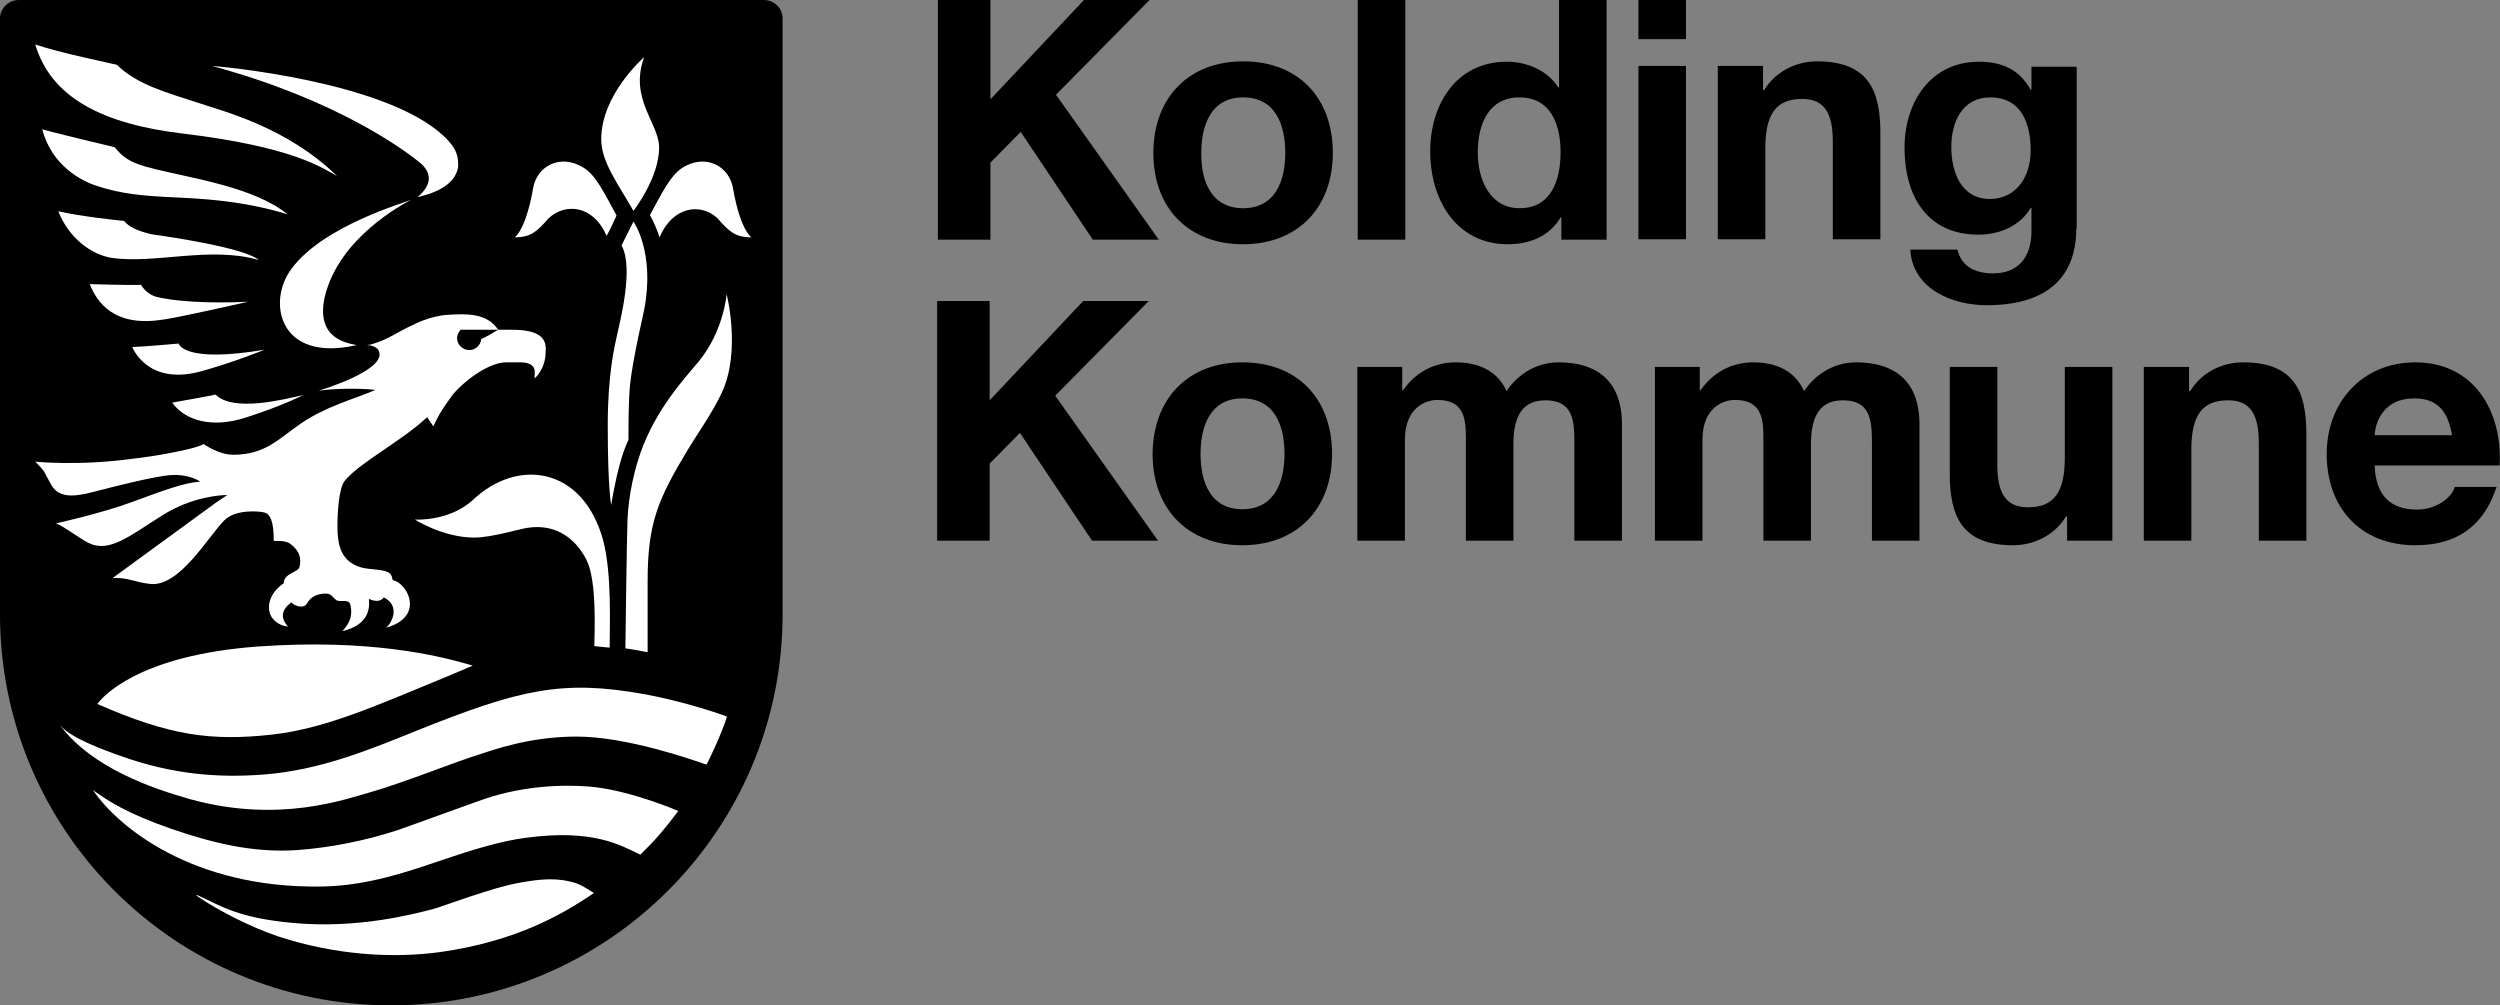 <?xml version="1.0" encoding="utf-8"?>
<!-- Generator: Adobe Illustrator 24.0.2, SVG Export Plug-In . SVG Version: 6.00 Build 0)  -->
<svg version="1.1" id="Layer_1" xmlns="http://www.w3.org/2000/svg" xmlns:xlink="http://www.w3.org/1999/xlink" x="0px" y="0px"
	 viewBox="0 0 652 262.2" style="enable-background:new 0 0 652 262.2;" xml:space="preserve">
<rect x="0" y="0" width="652" height="262.2" fill="#808080" stroke="none"/>
<style type="text/css">
	.st0{fill:#FFFFFF;}
</style>
<g id="XMLID_2_">
	<g id="XMLID_3_">
		<g id="XMLID_334_">
			<path id="XMLID_335_" d="M244.6,0h13.7v25.9L282.7,0h17.1l-24.4,24.7l26.8,37.8H285l-18.8-28.1l-7.9,8v20.1h-13.7V0z"/>
			<path id="XMLID_337_" d="M324.2,16c14.3,0,23.4,9.4,23.4,23.9c0,14.3-9.2,23.8-23.4,23.8c-14.2,0-23.4-9.4-23.4-23.8
				C300.8,25.5,310,16,324.2,16z M324.2,54.3c8.5,0,11-7.3,11-14.4c0-7.3-2.5-14.5-11-14.5c-8.4,0-10.9,7.3-10.9,14.5
				C313.2,47.1,315.8,54.3,324.2,54.3z"/>
			<path id="XMLID_340_" d="M354.1,0h12.4v62.5h-12.4V0z"/>
			<path id="XMLID_342_" d="M407.2,56.7H407c-2.9,4.9-8,7-13.7,7c-13.6,0-20.3-11.7-20.3-24.2c0-12.2,6.7-23.4,20-23.4
				c5.3,0,10.6,2.3,13.4,6.7h0.2V0H419v62.5h-11.8V56.7z M396.3,25.4c-8.1,0-10.9,7-10.9,14.4c0,7.1,3.2,14.5,10.9,14.5
				c8.2,0,10.7-7.2,10.7-14.6C407,32.4,404.4,25.4,396.3,25.4z"/>
			<path id="XMLID_345_" d="M439.7,10.2h-12.4V0h12.4V10.2z M427.3,17.2h12.4v45.2h-12.4V17.2z"/>
			<path id="XMLID_348_" d="M448,17.2h11.8v6.3h0.3c3.1-5.1,8.6-7.5,13.8-7.5c13.2,0,16.5,7.4,16.5,18.6v27.8H478V36.9
				c0-7.4-2.2-11.1-8-11.1c-6.7,0-9.6,3.8-9.6,12.9v23.7H448V17.2z"/>
			<path id="XMLID_350_" d="M541.5,59.6c0,7.4-2.6,20-23.4,20c-8.9,0-19.3-4.2-19.9-14.5h12.3c1.1,4.6,4.9,6.2,9.3,6.2
				c6.9,0,10.1-4.7,10-11.2v-5.9h-0.2c-2.7,4.7-8.1,7-13.6,7c-13.6,0-19.3-10.3-19.3-22.7c0-11.7,6.7-22.4,19.4-22.4
				c6,0,10.5,2,13.5,7.3h0.2v-6h11.8V59.6z M529.6,39.3c0-7.3-2.5-13.9-10.6-13.9c-7,0-10.1,6.1-10.1,12.9c0,6.5,2.5,13.6,10.1,13.6
				C526.1,51.8,529.6,45.8,529.6,39.3z"/>
		</g>
		<g id="XMLID_317_">
			<path id="XMLID_318_" d="M244.4,78.5h13.7v25.9l24.4-25.9h17.1l-24.4,24.7l26.8,37.8h-17.2L266,112.9l-7.9,8V141h-13.7V78.5z"/>
			<path id="XMLID_320_" d="M324,94.5c14.3,0,23.4,9.4,23.4,23.9c0,14.3-9.2,23.8-23.4,23.8c-14.2,0-23.4-9.4-23.4-23.8
				C300.7,103.9,309.9,94.5,324,94.5z M324,132.8c8.5,0,11-7.3,11-14.4c0-7.3-2.5-14.5-11-14.5c-8.4,0-10.9,7.3-10.9,14.5
				C313.1,125.6,315.6,132.8,324,132.8z"/>
			<path id="XMLID_323_" d="M354,95.7h11.7v6.1h0.2c3.2-4.6,8-7.3,13.8-7.3c5.7,0,10.8,2.1,13.2,7.5c2.6-3.9,7.3-7.5,13.6-7.5
				c9.6,0,16.5,4.5,16.5,16.2V141h-12.4v-25.6c0-6-0.5-11-7.6-11c-7,0-8.3,5.8-8.3,11.5V141h-12.4v-25.4c0-5.3,0.3-11.3-7.5-11.3
				c-2.5,0-8.4,1.6-8.4,10.4V141H354V95.7z"/>
			<path id="XMLID_325_" d="M431.6,95.7h11.7v6.1h0.2c3.2-4.6,8-7.3,13.8-7.3c5.7,0,10.8,2.1,13.2,7.5c2.6-3.9,7.3-7.5,13.6-7.5
				c9.6,0,16.5,4.5,16.5,16.2V141h-12.4v-25.6c0-6-0.5-11-7.6-11c-7,0-8.3,5.8-8.3,11.5V141h-12.4v-25.4c0-5.3,0.3-11.3-7.5-11.3
				c-2.5,0-8.4,1.6-8.4,10.4V141h-12.4V95.7z"/>
			<path id="XMLID_327_" d="M550.9,141h-11.8v-6.3h-0.3c-3.1,5.1-8.6,7.5-13.8,7.5c-13.2,0-16.5-7.4-16.5-18.6V95.7h12.4v25.5
				c0,7.4,2.2,11.1,8,11.1c6.7,0,9.6-3.8,9.6-12.9V95.7h12.4V141z"/>
			<path id="XMLID_329_" d="M559.1,95.7h11.8v6.3h0.3c3.1-5.1,8.6-7.5,13.8-7.5c13.2,0,16.5,7.4,16.5,18.6V141h-12.4v-25.5
				c0-7.4-2.2-11.1-8-11.1c-6.7,0-9.6,3.8-9.6,12.9V141h-12.4V95.7z"/>
			<path id="XMLID_331_" d="M619.3,121.4c0.3,7.9,4.2,11.5,11.1,11.5c5,0,9-3.1,9.8-5.9h10.9c-3.5,10.7-10.9,15.2-21.2,15.2
				c-14.3,0-23.1-9.8-23.1-23.8c0-13.6,9.4-23.9,23.1-23.9c15.4,0,22.8,12.9,22,26.9H619.3z M639.5,113.5c-1.1-6.3-3.8-9.6-9.9-9.6
				c-7.9,0-10.1,6.1-10.3,9.6H639.5z"/>
		</g>
	</g>
	<g id="XMLID_32_">
		<path id="XMLID_18_" d="M204.1,4.8c0-2.7-2.2-4.8-4.9-4.8C199.2,0,5,0,4.9,0C2.2,0,0,2.2,0,4.8v0c0,0,0,154.9,0,155.4
			c0,56.4,45.7,102,102,102c56.3,0,102-45.6,102.1-101.8V4.8z"/>
	</g>
	<g id="XMLID_27_">
		<path id="XMLID_31_" class="st0" d="M15.9,189.4c2.8,3.1,10.8,6.1,16,7.9c13.2,4.7,25.2,5.6,36.8,4.7c14.9-1.1,28.2-6.7,40.1-11.5
			c26.7-10.7,37.8-13.3,59-9.5c8.6,1.5,18.8,4.7,21.8,5.9c-1.2,4-5.2,12.6-5.4,12.5c-3.7-1.3-20.8-7.3-33.8-7.3
			c-12.2,0-21.6,3.4-26.1,4.9c-4.5,1.3-18.9,7.1-28,9.7c-5.9,1.6-23.5,8.2-46.8,1.7c-9.9-2.8-25.2-8.1-33.5-18.8
			C15.8,189.3,15.5,189,15.9,189.4z"/>
		<path id="XMLID_30_" class="st0" d="M44.5,216.1c10.5,3.6,21.2,6.4,33,5.6c8.4-0.6,17.7-2.4,26.2-5.2c3.8-1.3,21.7-7.9,24.4-8.7
			c11.9-3.6,22.9-3,27.2-2.5c9.9,1.2,21.4,6.1,21.6,6.2c-3.7,4.9-5.8,7.4-9.9,11.4c-5.1-2.4-12.1-6.8-29.9-4.4
			c-6.3,0.8-14.2,3.2-21.5,5.7c-8.9,3-19.5,6.8-31.6,7c-34.1,0.6-53.4-15.9-59.5-24.8c-0.3-0.4-0.5-0.6,0.1-0.1
			C28.1,208.8,33,212.1,44.5,216.1z"/>
		<path id="XMLID_29_" class="st0" d="M67.4,168.6c28.6-2,46.6,2.2,55.9,5c0,0-5.7,2.4-7.1,3C99,183.6,85.3,190,70.8,191.6
			c-15.7,1.7-26.5,0.3-45.4-8C26.5,182,35.7,170.9,67.4,168.6z"/>
		<path id="XMLID_28_" class="st0" d="M51.7,233.9c-0.4-0.3-1-0.8,0.1-0.3c5.9,2.7,10.3,5.8,24.6,7.1c17.1,1.6,31.7-2.4,36.5-3.6
			c2.6-0.7,15.9-5.8,22.7-6.9c5.1-0.9,9.7-1.5,14.8,0.2c1.5,0.5,3.3,1.8,4.5,2.5c-9.1,6.2-21.1,12.7-40.1,15.4
			c-12.4,1.7-27.4,0.8-42.3-4.1C65.9,242,57.3,237.7,51.7,233.9z"/>
	</g>
	<g id="XMLID_14_">
		<path id="XMLID_26_" class="st0" d="M44.9,105c0.2,0,11.2-2,11.3-2.1c4.7,4.7,18.1,1.2,23,0.1c-0.4,0.1-4.6,2.5-15.1,5.9
			C55.1,111.8,48.2,109.6,44.9,105z"/>
		<path id="XMLID_25_" class="st0" d="M34.5,90.5c3.2-0.1,9.8-0.7,12.1-0.9c0,0,1.1,5.2,22.4,1.6c0,0-8,3.3-16.8,5.7
			C38.3,100.6,34.5,90.5,34.5,90.5z"/>
		<path id="XMLID_24_" class="st0" d="M76.1,70c8.3-11.2,29.7-17.2,31.1-17.9C105,53.3,88.4,62,84.7,77.4C82.2,88.6,90.9,89.5,93,90
			C72.5,94.7,69.6,78.4,76.1,70z"/>
		<path id="XMLID_23_" class="st0" d="M23.4,74.1c0.4,0,9.3,0.3,13.4,0.2c0.4,0.8,1.8,2.4,3.6,3c4.6,1.3,14.1,1.9,24.3,1.4
			c0,0-19,4.3-21.9,4.6C29.7,85.5,25.3,78.8,23.4,74.1z"/>
		<path id="XMLID_22_" class="st0" d="M28.8,67.2c-5.2-1-10.8-5.1-13.6-12.1c5.6,1.3,15.6,2.4,17.1,2.5c1.4,1.6,3.5,2.6,7.2,3.5
			c4.4,0.6,24.2,3.5,28,6.7C54.6,64.1,40.2,69,28.8,67.2z"/>
		<path id="XMLID_21_" class="st0" d="M46.1,51.5c-8.9-0.4-14.4-0.9-20.8-3c-4.1-1.3-11.8-5.3-14.3-14.8c1.4,0.5,16.3,4.1,18.9,4.7
			c1.9,2.2,3.3,4,10.5,5.7c10.2,2.5,26,4.8,34.6,11.8C63.4,52.3,52.2,51.8,46.1,51.5z"/>
		<path id="XMLID_20_" class="st0" d="M108.9,51.4c4.5-3.8,3.1-6.9,0.6-9c-3.7-3-21.3-16.3-54.2-25.2c7.7,0.6,51,5.4,62.7,20.8
			c1.3,1.9,1.5,3.4,1.5,5.3C119.2,45.8,117.4,49.5,108.9,51.4z"/>
		<path id="XMLID_19_" class="st0" d="M48.2,34.9c-21.6-2.5-34.9-9.5-39-23.3c6,2.1,21,5.2,21.3,5.3c5.3,5.3,13.6,7.4,20.8,9.8
			C58.1,29,74.6,33,87.9,45.9C84.3,44,77,38.4,48.2,34.9z"/>
		<path id="XMLID_15_" class="st0" d="M133.5,86c-1.7,0-3.4,0-3.6,0l0,0c-2.8-4.4-8.4-4.2-13.1-3.9c-4.8,0.3-9,2.6-9,2.6
			c-3.7,1.6-6.3,3.7-10.3,4.9c-0.8,0.3-1.2,0.3-1.8,0.4c0,0,2.7,0,3.2,1.8c1.5,4.9-15.2,9.9-15.8,10.1c4-0.6,11.1-0.7,14.8-0.2
			c-5.6,2.4-13,4.3-19.5,8.8c-5.6,3.8-9.1,8.1-17.6,8.1c-3.8,0-7.7-2.8-7.7-2.8c-2.2,1.4-13.5,3.3-18.2,3.8
			c-14.4,2-25.7,0.8-25.7,0.8c2.9,2.9,2,2.3,4.2,6.1c2.2,3.9,7.1,2.8,11.7,1.6c4.6-1.2,15.2-3.9,19.4-4.2c4.2-0.3,7,1.2,7.7,1.7
			c-4.3,0.3-9.8,2.4-17.7,5.3c-8.1,3-19.9,5.6-19.9,5.6c2,0.7,5.5,3.5,8.3,5c5.5,2.9,10.8-1.7,19.6-7.2c7.5-4.7,14.9-5.2,16.8-5.2
			c-0.5,0.3-2,1.3-3,2l-27,19.7c3.6-0.4,5.9,1.1,10,1.5c7.6,0.7,15-12.4,19.2-16.6c3-3,9.4-2.4,10.6-2c1.3,0.4,2.3,2.1,2.3,7.4
			c0,0,3.1-0.3,4.4,0.8c2.5,1.9,2.8,3.9,2.3,6c-0.4,1.4-4.1,1.6-4.1,4.2c-3.3,2.3-4.4,5.3-3.6,7.9c0.6,1.9,2.8,3.3,4.7,3.4
			c-3-3.3-0.1-5.6,0.9-6.3c0.6,0.8,3.2,1.9,4.1,0.2c1-1.8,2.9-2.5,4.9-2.5c1.5,0,1.8,1.1,2.7,1.7c1.1,0.7,3.3-0.5,3.7,1.3
			c0.6,2.7-0.1,4.6-2.1,6.8c6.7-1.6,7.2-5.7,6.9-8.4c2.1,0.9,3.2,0.5,3.9-0.4c4.4,2.2,2.1,6.7,0.6,7.9c4.7-1.3,6.3-3.9,6.2-6.4
			c-0.1-2.9-2.5-5.7-4.5-6c-0.1-0.6-0.2-1.2-0.7-1.7c-1.3-1.3-5.3-0.9-7.8-1.7c-5-1.6-5.9-5.8-5.9-10.6c0-3.3,0.3-9.9,1.9-11.9
			c3.9-4.8,14.5-10.1,21.5-16.6c0.2,0.3,1.4,2,1.6,2.4c1.4-2.9,1.7-3.6,5-8.2c3.9-4.6,10.1-8.5,13.9-8.5c2.8,0,3.8,0,3.8,0
			c2.1,0,2.9,0.6,3.3,1.1c0.7,0.9,0.4,1.7,0.4,3.1c0,0,2.9-2.3,2.9-7C142.6,88.5,141.1,86,133.5,86z M125.5,88.4
			c-0.1,1.6-1.5,2.9-3.1,2.9c-1.7,0-3.2-1.4-3.2-3.1c0-0.7,0.3-1.4,0.7-1.9c0.1-0.1,0.1-0.2,0.2-0.3c0,0,9.8,0,9.8,0
			C126.7,88,125.5,88.4,125.5,88.4z"/>
	</g>
	<path id="XMLID_13_" class="st0" d="M163.1,169.1c0-1.5,0.4-29.6,0.5-31.4c0-5.8,1.1-12.8,3.4-19.5c4.1-11.7,11.9-19.9,15.2-23.9
		c6.6-8,7.3-17.6,7.3-17.6s3.8,14.7-1.2,25.6c-2.5,5.4-6.6,11.1-9,15.1c-7.8,13-10.4,19.1-10.4,34.3c0,4.4,0,16.6,0,18.4
		C168.1,169.9,164.1,169.2,163.1,169.1z"/>
	<path id="XMLID_12_" class="st0" d="M155,168.5c0-2.8,0.8-17.1-2.1-22.6c-1-1.9-5.3-9.9-15.6-8.2c-1.9,0.3-9.2,2.5-13.6,2.5
		c-8.2,0-15.5-4.7-15.5-4.7s8.6,0.6,14.9-4.9c11.7-11.3,28.9-9,34.2,10.3c2.3,8.8,1.7,22.1,1.7,28C158.5,168.9,156,168.6,155,168.5z
		"/>
	<path id="XMLID_11_" class="st0" d="M158.5,110.9c0-13.4,1.8-20.6,2.4-23.4c0.7-3.3,4.5-17.6,1.2-23.5c0,0,2.9-5.8,3.1-6.2
		c0,0,5.7,7.9,2.8,23c-0.2,1.3-2.9,12.2-3.7,19.7c-0.4,4.4-0.4,11-0.4,14.2c-0.7,1.5-1.5,3.6-2.1,5.8c-1.5,5.3-2.4,11.2-2.4,11.2
		S158.5,127.6,158.5,110.9z"/>
	<path id="XMLID_10_" class="st0" d="M169.5,56.1c3-5.5,5.3-10.3,8.4-12.3c6.1-3.9,12.4-0.5,13.3,5.5c1.9,10.7,4.7,12.6,4.8,12.6
		c-4.4,0-6-1.7-8.9-5c-4.3-4-11.6-3.2-15.1,5C171.6,60.5,170.4,57.6,169.5,56.1z"/>
	<path id="XMLID_8_" class="st0" d="M160.8,56.2c-3.1-5.6-5.3-10.4-8.5-12.4c-6.1-3.9-12.4-0.5-13.3,5.5
		c-1.9,10.7-4.7,12.6-4.8,12.6c4.4,0,6-1.7,8.9-5c4.3-4,11.6-3.5,15.1,4.6C158.9,60.3,160.1,57.8,160.8,56.2z"/>
	<path id="XMLID_7_" class="st0" d="M156.8,36.3c0-11.7,11.2-21.4,11.2-21.4c-4,10.9,3.9,17.2,3.9,23.6c0,7.9-6.7,16.5-6.7,16.5
		C161.3,48.1,156.8,42.3,156.8,36.3z"/>
</g>
</svg>
